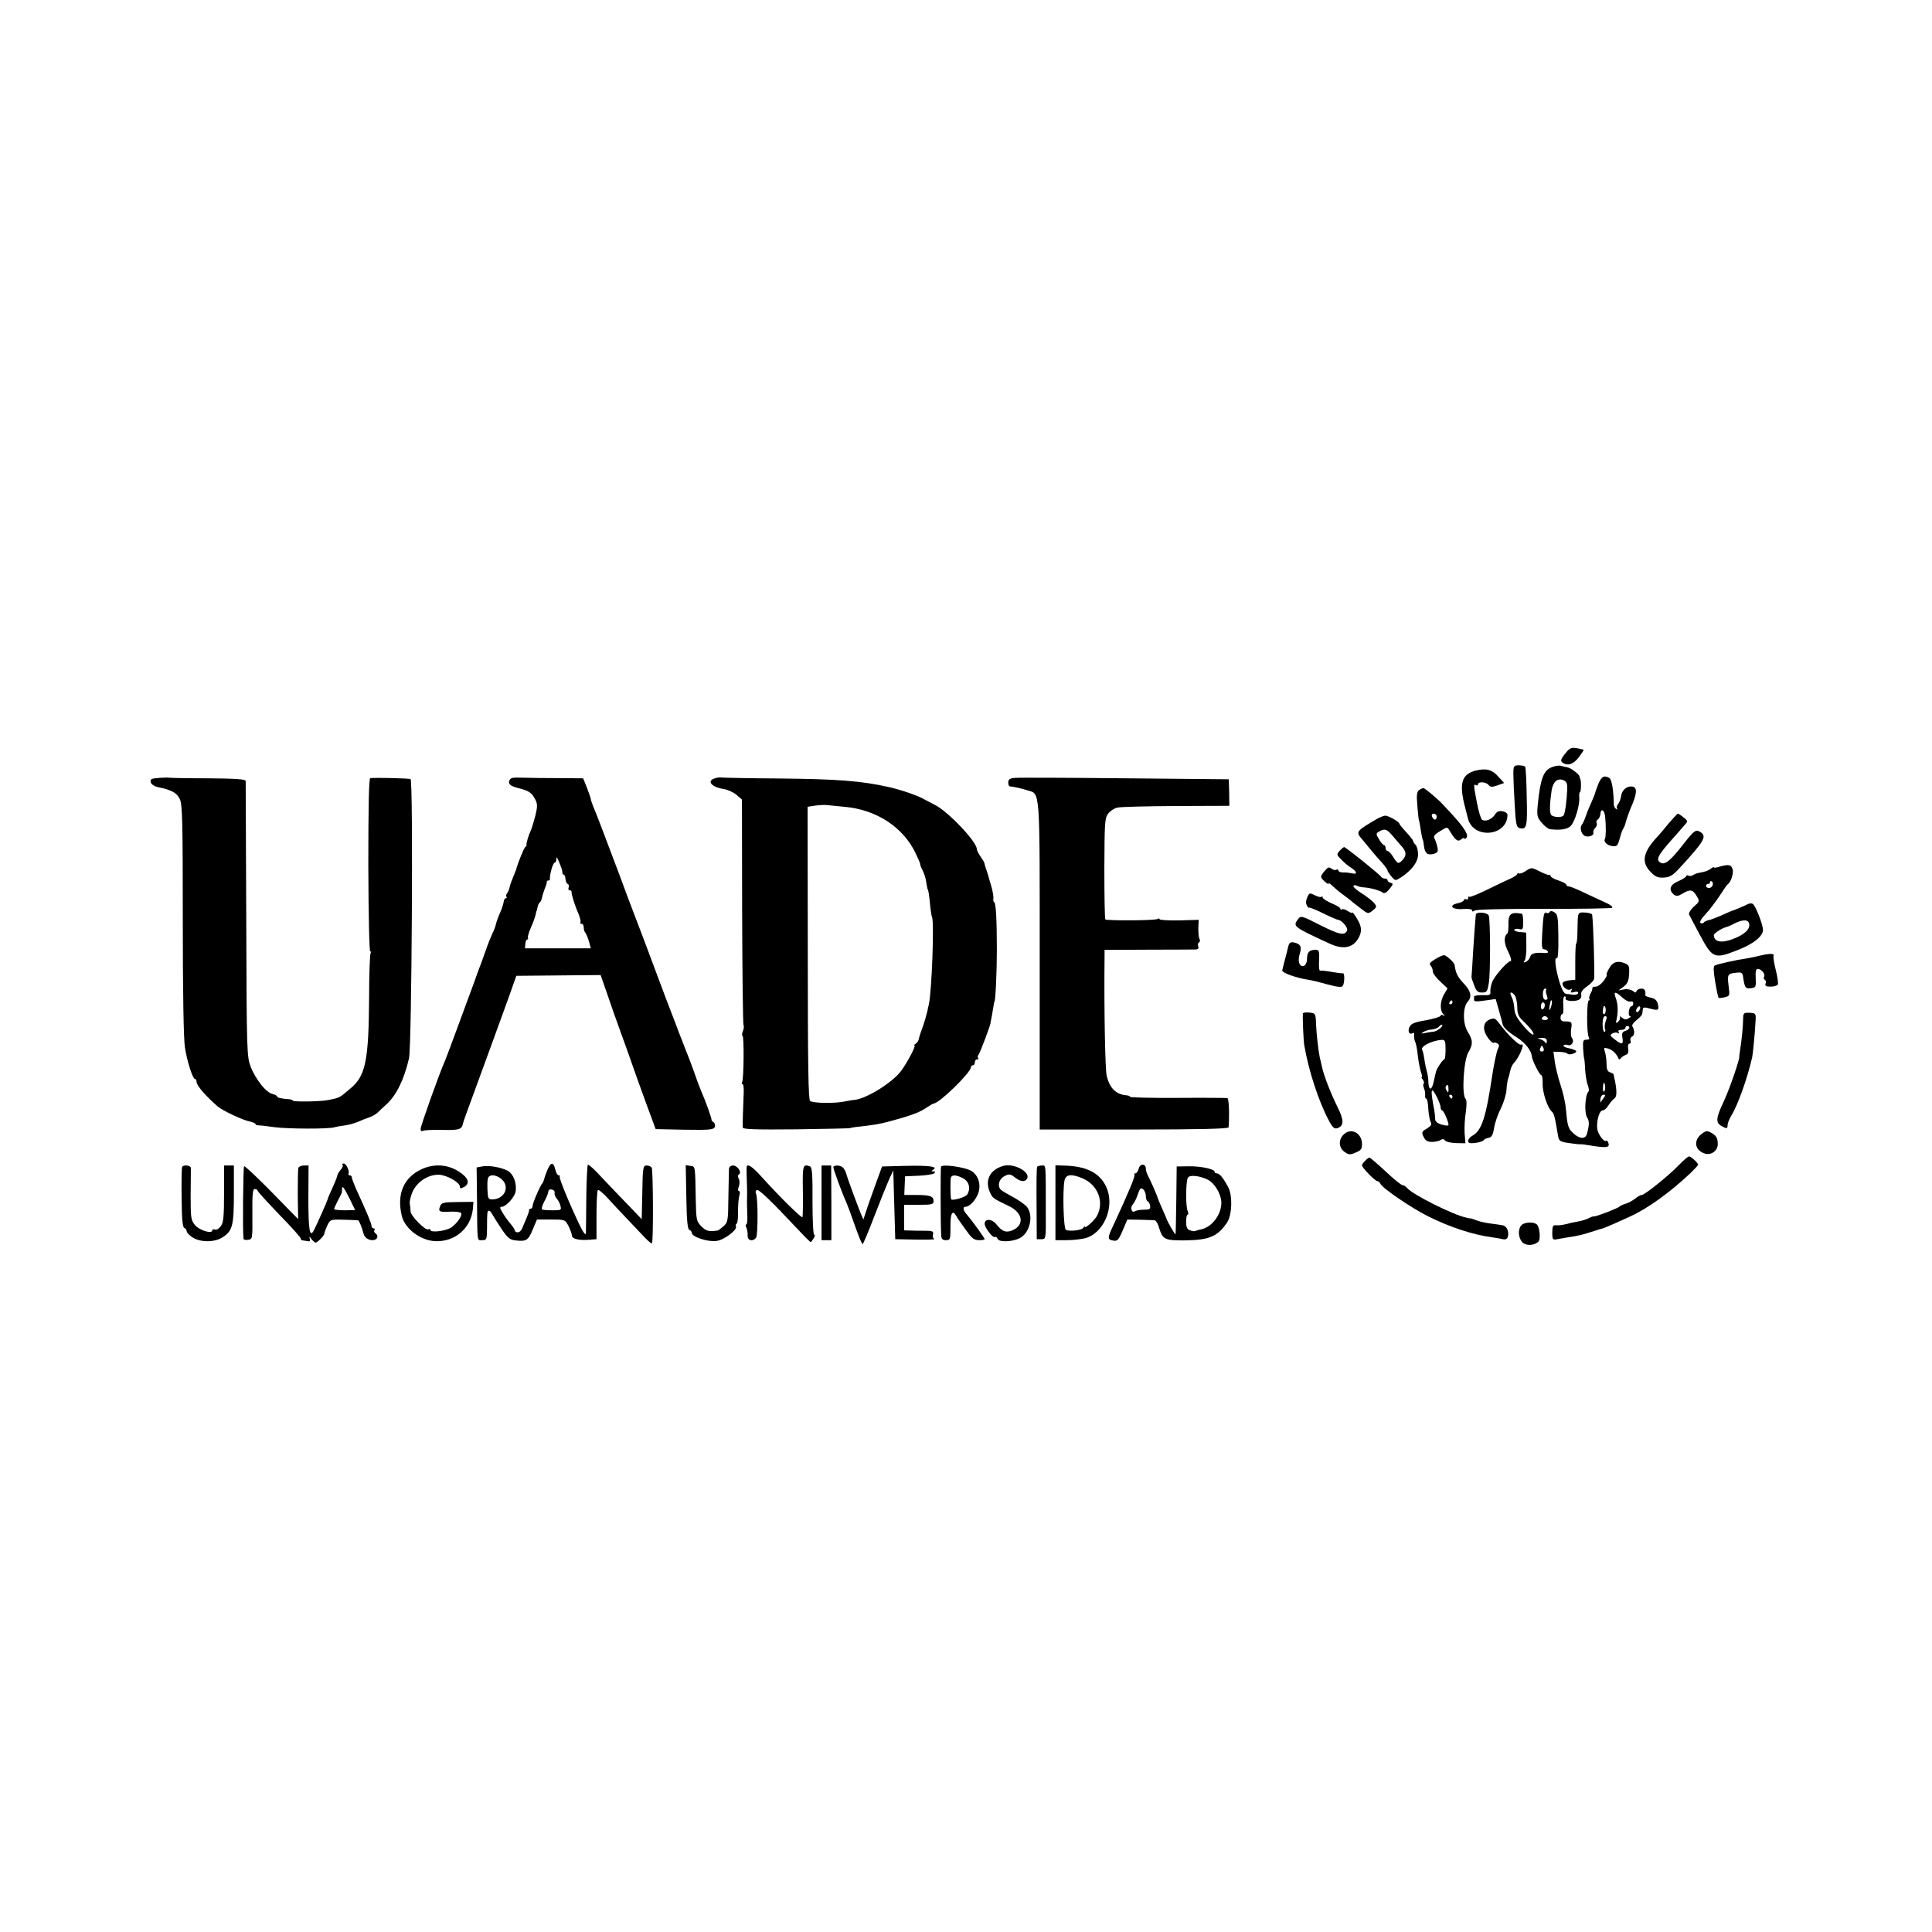 <?xml version="1.0" standalone="no"?>
<!DOCTYPE svg PUBLIC "-//W3C//DTD SVG 20010904//EN"
 "http://www.w3.org/TR/2001/REC-SVG-20010904/DTD/svg10.dtd">
<svg version="1.0" xmlns="http://www.w3.org/2000/svg"
 width="983pt" height="983pt" viewBox="0 0 983 983"
 preserveAspectRatio="xMidYMid meet">
<g transform="translate(0,983) scale(0.1,-0.1)"
fill="#000000" stroke="none">
<path d="M7973 6007 c-32 -38 -36 -49 -22 -58 27 -17 54 -8 82 28 15 20 26 37
25 38 -2 1 -17 5 -34 8 -25 5 -36 1 -51 -16z"/>
<path d="M7700 5891 c0 -26 3 -96 7 -158 5 -94 9 -112 23 -116 38 -10 42 5 38
157 -1 81 -5 151 -8 155 -3 4 -17 7 -32 7 -26 0 -28 -3 -28 -45z"/>
<path d="M7894 5926 c-42 -18 -57 -61 -70 -192 -5 -54 -3 -63 20 -90 14 -17
33 -32 43 -33 51 -6 88 -1 105 17 21 21 48 110 43 147 -1 14 1 25 4 25 6 0 7
61 1 68 -1 1 -3 6 -4 12 -1 11 -45 44 -62 46 -6 1 -20 4 -30 7 -11 4 -33 0
-50 -7z m80 -112 c-2 -57 -11 -121 -18 -132 -7 -12 -46 -12 -62 0 -11 8 -10
53 1 128 7 42 29 62 58 51 18 -7 22 -16 21 -47z"/>
<path d="M7511 5910 c-75 -18 -89 -66 -56 -190 2 -8 8 -33 14 -55 28 -107 201
-90 201 19 0 8 -11 16 -25 18 -18 4 -29 -1 -39 -17 -16 -24 -47 -37 -65 -26
-6 4 -18 42 -26 85 -18 92 -18 99 -5 91 6 -3 10 -1 10 4 0 16 41 13 54 -3 9
-11 17 -12 45 -2 l34 12 -29 32 c-32 36 -61 44 -113 32z"/>
<path d="M809 5872 c-40 -3 -46 -6 -42 -22 3 -11 18 -21 37 -25 69 -14 96 -29
111 -61 13 -28 15 -114 15 -616 0 -358 4 -608 11 -648 11 -72 40 -160 51 -160
5 0 8 -6 8 -14 0 -19 44 -70 108 -126 25 -21 126 -69 162 -76 16 -4 30 -9 30
-13 0 -4 8 -7 18 -7 9 0 44 -4 77 -9 70 -9 269 -10 305 -1 14 4 39 8 55 10 17
2 46 10 66 18 20 9 46 19 58 23 13 4 31 14 41 23 10 10 30 28 45 42 51 46 90
124 116 235 14 57 22 1412 8 1421 -6 4 -171 8 -205 5 -7 -1 -10 -140 -10 -445
1 -262 5 -442 10 -438 5 3 6 0 2 -6 -4 -7 -8 -107 -8 -224 -2 -324 -17 -402
-96 -467 -57 -48 -52 -46 -112 -58 -37 -8 -180 -10 -180 -3 0 3 -8 6 -17 7
-42 3 -63 8 -63 14 0 4 -11 10 -24 13 -33 8 -84 73 -110 137 -20 53 -21 71
-23 749 -2 382 -3 700 -3 707 0 8 -51 12 -191 13 -106 0 -194 2 -198 3 -3 1
-27 1 -52 -1z"/>
<path d="M2607 5872 c-10 -2 -17 -12 -17 -22 0 -13 13 -21 47 -30 54 -13 69
-23 87 -59 11 -22 11 -35 0 -81 -8 -30 -18 -64 -23 -75 -12 -25 -25 -69 -22
-74 2 -2 -1 -7 -6 -10 -7 -5 -39 -83 -47 -116 -2 -5 -9 -23 -16 -40 -7 -16
-15 -39 -17 -49 -2 -11 -8 -25 -13 -31 -5 -7 -7 -15 -3 -18 3 -4 2 -7 -3 -7
-5 0 -10 -8 -11 -17 -1 -10 -9 -36 -19 -58 -10 -22 -19 -48 -21 -58 -2 -10 -9
-30 -17 -45 -7 -15 -24 -56 -36 -92 -13 -36 -27 -76 -33 -90 -5 -14 -11 -29
-13 -35 -1 -5 -14 -39 -27 -75 -13 -36 -46 -123 -72 -195 -26 -71 -53 -143
-60 -160 -30 -67 -125 -334 -125 -349 0 -10 5 -14 11 -10 6 4 51 6 99 5 87 -2
100 2 106 34 2 10 11 34 134 370 34 94 79 217 100 275 l37 105 215 2 214 2 32
-92 c17 -51 45 -130 62 -177 17 -47 45 -123 61 -170 16 -47 51 -143 77 -215
l48 -130 147 -3 c128 -2 148 0 154 14 3 9 0 19 -6 24 -7 4 -12 10 -11 14 1 7
-32 99 -55 151 -7 17 -23 59 -35 95 -13 36 -29 79 -36 95 -7 17 -24 62 -39
100 -14 39 -33 86 -40 105 -8 19 -46 121 -85 225 -39 105 -84 224 -100 265
-16 41 -50 131 -75 200 -69 183 -125 332 -138 360 -5 14 -11 30 -11 35 -1 6
-10 31 -20 58 l-19 47 -126 1 c-69 0 -147 1 -172 2 -25 1 -53 1 -62 -1z m249
-457 c4 -11 6 -23 6 -27 -1 -5 2 -8 6 -8 4 0 9 -10 9 -22 1 -13 7 -24 12 -26
5 -2 7 -10 4 -18 -3 -8 0 -14 6 -14 6 0 10 -3 9 -7 -2 -10 16 -69 36 -114 8
-20 12 -39 9 -43 -4 -3 -1 -6 5 -6 7 0 12 -8 12 -18 0 -10 3 -22 7 -26 4 -4
13 -24 19 -44 l10 -37 -167 0 -168 0 2 23 c1 12 5 22 10 22 4 0 6 4 3 8 -2 4
4 28 15 52 11 24 21 53 24 64 2 12 4 21 5 21 1 0 3 9 5 19 2 10 7 22 12 25 4
3 9 14 11 25 2 10 8 30 14 45 6 14 11 29 10 34 -1 4 3 7 8 7 6 0 9 3 8 8 -3
16 15 82 23 82 5 0 9 8 10 18 0 18 5 10 25 -43z"/>
<path d="M3645 5872 c-52 -11 -31 -45 34 -56 22 -3 53 -17 68 -30 l28 -24 1
-571 c1 -314 4 -574 7 -577 3 -3 2 -17 -3 -30 -5 -13 -6 -24 -2 -24 8 0 7
-214 -2 -236 -3 -8 -2 -13 2 -10 4 2 7 -17 6 -44 -3 -67 -6 -162 -5 -177 1 -9
65 -11 274 -9 149 2 272 5 272 6 0 1 14 4 30 6 85 9 123 15 173 29 110 30 149
44 187 70 17 11 32 20 35 20 29 1 190 158 190 185 0 5 5 10 10 10 6 0 10 7 10
15 0 8 5 15 12 15 6 0 8 3 5 7 -4 3 -3 11 2 17 8 10 60 149 61 161 0 3 0 6 1
8 2 8 9 46 13 72 3 17 5 30 6 30 5 0 12 152 12 260 0 161 -5 245 -14 245 -3 0
-5 8 -4 18 2 9 -3 37 -10 62 -8 25 -13 45 -13 45 0 0 -3 9 -6 20 -12 34 -16
50 -17 55 0 3 -9 17 -19 32 -10 14 -19 32 -19 38 0 37 -145 190 -212 224 -18
9 -40 21 -48 25 -34 21 -120 51 -186 66 -141 32 -263 41 -554 44 -162 1 -297
4 -300 5 -3 1 -14 1 -25 -2z m651 -147 c162 -14 297 -102 361 -233 15 -32 27
-58 25 -60 -1 -1 4 -15 12 -30 8 -15 17 -44 19 -62 3 -19 6 -35 7 -35 3 0 8
-30 13 -86 3 -26 7 -51 9 -55 12 -20 -1 -377 -16 -444 -11 -54 -24 -98 -42
-145 -4 -11 -8 -26 -10 -34 -1 -8 -9 -18 -16 -22 -7 -5 -10 -9 -5 -9 8 0 -33
-80 -66 -126 -42 -59 -174 -142 -237 -150 -14 -1 -35 -5 -46 -7 -49 -12 -163
-11 -182 1 -9 7 -12 168 -12 753 l-1 744 38 6 c21 3 47 4 58 3 11 -1 52 -5 91
-9z"/>
<path d="M5163 5872 c-25 -2 -33 -8 -33 -23 0 -10 3 -19 8 -20 22 -2 61 -11
89 -20 67 -21 63 29 63 -892 l0 -834 480 0 c338 0 480 4 481 11 5 61 2 146 -6
149 -5 1 -119 2 -252 1 -134 -1 -243 2 -243 5 0 4 -8 7 -18 8 -53 4 -85 35
-101 98 -8 33 -14 341 -11 611 l0 31 223 1 c122 0 230 1 241 1 12 1 16 6 13
16 -4 8 -2 17 4 20 5 4 6 12 2 18 -4 7 -6 31 -6 54 l2 43 -99 -3 c-55 -1 -100
2 -100 6 0 5 -5 5 -11 1 -13 -8 -257 -9 -265 -2 -3 3 -5 120 -5 259 1 232 2
256 19 279 11 14 32 28 48 31 16 4 151 7 299 8 l270 1 -1 68 -2 67 -528 5
c-291 3 -544 4 -561 2z"/>
<path d="M8133 5843 c-8 -21 -16 -42 -17 -48 -1 -5 -12 -31 -23 -57 -12 -25
-24 -57 -28 -70 -4 -12 -12 -28 -17 -35 -12 -15 -2 -49 17 -57 20 -7 47 4 42
18 -2 6 2 17 10 24 7 8 10 18 7 24 -4 6 -1 14 5 18 7 4 13 17 14 29 2 31 21
20 24 -15 5 -50 4 -104 -1 -112 -9 -14 11 -34 38 -37 23 -3 27 2 37 38 6 23
14 47 19 52 4 6 10 22 13 36 4 14 14 43 23 65 34 76 36 108 9 112 -28 4 -53
-18 -57 -49 -2 -15 -9 -33 -16 -41 -6 -8 -8 -19 -4 -23 4 -5 2 -5 -5 -1 -6 3
-12 14 -12 24 -1 69 -10 125 -22 133 -26 16 -40 9 -56 -28z"/>
<path d="M7221 5811 c-9 -6 -13 -23 -12 -43 3 -54 9 -113 11 -113 1 0 3 -13 6
-30 5 -36 12 -70 14 -70 1 0 3 -13 5 -29 5 -38 17 -48 48 -41 21 6 25 11 21
32 -3 15 -9 34 -14 44 -8 14 -3 22 27 40 35 22 37 22 47 5 30 -51 43 -61 60
-47 9 7 16 10 16 5 0 -4 5 -3 11 3 13 13 -10 50 -67 113 -18 19 -41 44 -51 55
-27 30 -93 85 -101 85 -4 0 -13 -4 -21 -9z m89 -136 c0 -8 -4 -15 -9 -15 -5 0
-11 7 -15 15 -3 9 0 15 9 15 8 0 15 -7 15 -15z"/>
<path d="M8488 5638 c-23 -29 -49 -59 -56 -66 -73 -78 -83 -130 -32 -180 23
-24 37 -29 67 -27 30 2 45 11 82 52 124 135 137 158 102 180 -23 14 -31 8 -86
-62 -64 -82 -93 -107 -115 -95 -26 14 -17 35 50 111 30 34 63 71 72 82 17 19
16 20 -6 38 -13 11 -26 19 -29 19 -3 0 -25 -24 -49 -52z"/>
<path d="M7005 5663 c-107 -63 -108 -65 -74 -104 11 -13 32 -39 47 -57 15 -18
39 -46 55 -63 15 -17 27 -34 27 -39 0 -4 9 -17 20 -30 19 -22 20 -22 47 -5 56
36 90 82 88 120 0 19 -6 40 -13 47 -7 7 -12 15 -12 19 0 4 -16 24 -35 45 -19
20 -35 40 -35 43 0 9 -55 41 -72 41 -7 0 -27 -8 -43 -17z m81 -86 c16 -19 38
-45 50 -58 21 -26 20 -44 -2 -67 -19 -19 -24 -17 -45 17 -10 17 -23 31 -29 31
-5 0 -10 7 -10 15 0 8 -4 15 -8 15 -4 0 -16 13 -25 29 -17 28 -17 30 0 40 29
17 39 13 69 -22z"/>
<path d="M6816 5501 c-16 -18 -16 -20 9 -45 14 -15 37 -34 51 -42 30 -20 31
-35 2 -27 -13 2 -33 5 -45 4 -13 0 -23 4 -23 10 0 5 -5 7 -10 4 -6 -4 -17 -1
-25 5 -12 10 -19 8 -35 -11 -24 -30 -24 -32 0 -54 11 -10 20 -15 20 -11 0 4 7
0 16 -8 9 -9 32 -29 52 -44 21 -15 39 -29 42 -32 3 -3 24 -20 48 -38 42 -33
43 -33 66 -15 22 18 22 20 7 39 -9 10 -37 33 -63 49 -26 16 -44 33 -42 37 3 5
10 5 16 2 6 -4 23 -8 37 -9 35 -2 83 -16 97 -27 8 -6 19 1 34 19 19 24 20 28
6 31 -9 2 -16 8 -16 13 0 5 -6 9 -14 9 -8 0 -16 4 -18 8 -4 10 -181 152 -189
152 -3 0 -14 -9 -23 -19z"/>
<path d="M8748 5420 c-16 -5 -28 -6 -28 -3 0 3 -6 0 -14 -6 -8 -7 -25 -14 -37
-17 -13 -3 -28 -6 -34 -7 -5 -2 -16 -6 -22 -10 -7 -5 -17 -5 -23 -2 -5 3 -10
2 -10 -2 0 -5 -18 -16 -40 -26 -43 -18 -52 -44 -24 -68 13 -10 20 -10 44 4 39
24 53 21 72 -11 17 -28 16 -29 -14 -55 -16 -15 -27 -33 -24 -40 3 -6 27 -52
54 -102 64 -120 74 -125 183 -83 88 33 139 73 139 107 0 26 -38 124 -52 132
-6 4 -18 3 -27 -2 -13 -7 -59 -27 -81 -34 -3 -1 -26 -11 -52 -23 -26 -11 -55
-22 -65 -24 -10 -2 -21 -7 -24 -12 -4 -5 -11 -6 -17 -2 -6 4 4 22 25 44 19 20
51 62 71 92 19 30 38 57 42 60 17 12 31 54 26 76 -7 25 -21 28 -68 14z m-35
-96 c-3 -8 -13 -14 -21 -12 -9 2 -14 8 -11 13 2 6 7 9 12 8 4 -2 7 2 7 8 0 5
4 8 10 4 5 -3 7 -12 3 -21z m183 -185 c15 -25 -7 -55 -58 -78 -71 -32 -117
-28 -118 11 0 9 40 35 60 40 8 2 28 10 44 19 36 18 63 21 72 8z"/>
<path d="M7764 5399 c-15 -10 -31 -16 -36 -13 -4 3 -8 2 -8 -3 0 -4 -15 -14
-32 -22 -18 -8 -72 -33 -120 -57 -47 -23 -89 -40 -92 -37 -3 4 -6 1 -6 -6 0
-7 -4 -10 -9 -7 -5 4 -11 2 -13 -4 -2 -6 -14 -12 -27 -15 -55 -10 -35 -35 24
-30 27 2 45 -1 45 -7 0 -7 4 -7 13 -1 7 6 150 9 350 9 186 -1 343 2 349 5 7 4
-10 17 -38 29 -27 12 -76 35 -110 51 -33 16 -66 29 -72 29 -7 0 -12 4 -12 8 0
5 -18 15 -40 22 -22 7 -40 17 -40 22 0 4 -3 7 -7 6 -5 -1 -27 7 -50 19 -40 20
-42 20 -69 2z"/>
<path d="M6651 5264 c-7 -17 -8 -31 -1 -42 5 -9 10 -14 10 -10 0 3 32 -9 70
-28 39 -19 74 -34 78 -34 18 -1 52 -40 46 -54 -11 -28 -39 -22 -137 27 -94 48
-98 49 -112 31 -28 -37 -27 -39 160 -125 67 -31 115 -23 144 23 22 36 21 62
-4 103 -13 22 -25 37 -25 32 0 -4 -10 -1 -23 8 -13 8 -27 12 -30 8 -4 -3 -7
-2 -7 3 0 6 -20 18 -45 28 -25 11 -45 24 -45 29 0 6 -3 8 -6 4 -4 -3 -19 0
-34 8 -26 13 -28 13 -39 -11z"/>
<path d="M7885 5190 c-4 -6 -11 -8 -16 -5 -13 9 -17 -9 -22 -102 -4 -65 -2
-83 8 -83 8 0 17 -5 20 -11 4 -6 -2 -9 -17 -8 -46 4 -67 -1 -73 -20 -3 -11
-13 -22 -22 -25 -12 -5 -13 -3 -6 6 6 7 10 42 9 78 l-1 65 -33 3 c-18 2 -30 7
-27 12 3 4 14 6 25 3 18 -5 20 0 20 36 0 22 -3 42 -7 42 -58 10 -70 -1 -68
-61 0 -19 -2 -37 -6 -40 -19 -15 -17 -50 5 -93 13 -26 18 -47 12 -47 -15 0
-82 -75 -94 -107 -6 -16 -10 -37 -9 -48 2 -17 -3 -20 -40 -18 -24 0 -43 -3
-43 -8 0 -5 0 -12 0 -16 0 -10 13 -10 67 -2 l43 6 16 -56 c9 -31 17 -61 18
-67 3 -20 25 -42 75 -73 42 -28 73 -66 75 -96 2 -20 39 -95 48 -95 4 0 8 -19
7 -42 -2 -45 25 -125 46 -143 12 -10 16 -27 32 -122 5 -29 9 -32 57 -39 28 -4
54 -7 57 -6 4 1 34 -3 68 -9 67 -10 83 -7 74 17 -3 8 -8 13 -10 10 -10 -10
-41 30 -46 59 -5 40 10 95 27 95 8 0 22 12 31 28 10 15 24 30 30 34 12 7 12
42 1 93 -3 11 -5 23 -5 27 -1 4 -9 9 -19 12 -13 4 -18 16 -18 44 0 20 -4 48
-8 60 -7 22 -6 23 16 17 22 -7 42 -25 52 -49 3 -8 7 -8 13 0 4 6 16 13 25 17
12 4 15 14 12 31 -2 15 0 26 7 26 6 0 8 7 5 15 -3 9 1 18 8 21 14 5 14 33 1
53 -3 5 7 19 22 31 16 12 29 27 29 33 1 7 2 17 3 24 1 8 11 9 37 1 42 -11 47
-8 39 25 -5 17 -15 27 -36 31 -16 3 -29 9 -28 13 4 22 -3 33 -20 33 -11 0 -21
-6 -24 -12 -3 -10 -7 -10 -19 0 -9 7 -29 11 -44 8 l-29 -5 26 19 c20 15 26 29
28 65 2 41 -1 46 -25 55 -36 14 -61 4 -79 -31 -9 -16 -13 -29 -10 -29 4 0 -3
-13 -15 -30 -12 -16 -30 -30 -41 -30 -10 0 -18 -3 -17 -7 1 -5 -3 -18 -10 -29
-6 -12 -8 -24 -5 -28 3 -3 2 -6 -3 -6 -11 0 -12 -170 0 -188 5 -8 1 -12 -12
-12 -17 0 -19 -6 -17 -47 2 -27 4 -48 5 -48 1 0 4 -25 5 -55 2 -31 8 -68 14
-82 5 -14 7 -29 3 -32 -17 -17 -22 -107 -7 -131 12 -20 12 -36 0 -82 -7 -30
-37 -30 -71 2 -26 24 -29 36 -38 135 -3 25 -14 74 -26 110 -12 36 -25 88 -29
117 l-7 52 33 -1 c19 -1 36 -5 38 -9 6 -9 45 1 45 12 0 4 -16 11 -35 15 -19 3
-32 10 -30 15 3 4 13 5 21 2 20 -7 36 17 23 34 -6 6 -8 28 -5 47 6 37 4 39
-36 39 -11 0 -18 7 -18 18 0 11 4 19 9 19 5 0 7 20 5 45 -2 26 1 45 7 45 6 0
8 -4 5 -9 -8 -12 36 -19 62 -10 14 5 20 15 17 28 -2 13 7 27 31 43 18 13 34
30 35 38 3 40 -4 283 -10 325 0 6 -17 11 -36 12 -39 1 -37 6 -39 -94 0 -35 -3
-63 -6 -63 -3 0 -5 -42 -5 -93 l0 -92 -32 -3 c-19 -2 -33 -9 -33 -16 0 -19 27
-39 41 -30 8 5 9 3 4 -6 -6 -10 -3 -12 13 -8 12 4 22 2 22 -3 0 -9 -16 -13
-35 -9 -5 1 -17 2 -26 3 -11 1 -22 21 -34 59 -21 70 -28 131 -14 122 6 -3 9
36 8 108 -1 100 -3 116 -20 126 -12 8 -20 8 -24 2z m-18 -396 c-3 -3 -2 -16 3
-28 6 -17 5 -23 -6 -23 -9 0 -14 11 -14 29 0 15 5 28 12 28 6 0 9 -3 5 -6z
m-157 -33 c5 -11 10 -37 10 -59 0 -27 7 -45 23 -60 45 -43 66 -71 58 -76 -4
-3 -28 17 -51 46 -32 37 -44 60 -45 87 -1 20 -7 46 -14 59 -7 13 -8 22 -2 22
6 0 15 -9 21 -19z m545 -7 c15 -14 34 -23 41 -20 8 3 14 -1 14 -9 0 -8 -4 -15
-9 -15 -13 0 -20 -50 -7 -50 6 0 3 -5 -7 -11 -13 -8 -22 -7 -34 3 -9 7 -14 9
-11 3 3 -5 -1 -16 -8 -23 -13 -11 -14 -9 -8 15 8 37 6 77 -6 108 -12 32 0 32
35 -1z m-360 -35 c-3 -12 -7 -24 -10 -27 -3 -3 -3 5 -1 19 6 30 5 29 10 29 3
0 3 -10 1 -21z m-35 -3 c0 -8 -4 -18 -10 -21 -5 -3 -10 3 -10 14 0 12 5 21 10
21 6 0 10 -6 10 -14z m310 -26 c0 -11 -4 -20 -9 -20 -7 0 -8 17 -2 38 4 10 11
-2 11 -18z m174 5 c-4 -8 -10 -15 -15 -15 -4 0 -6 7 -3 15 4 8 10 15 15 15 4
0 6 -7 3 -15z m-469 -45 c3 -5 -3 -10 -15 -10 -12 0 -18 5 -15 10 3 6 10 10
15 10 5 0 12 -4 15 -10z m295 -15 c-5 -14 -7 -32 -4 -40 4 -8 2 -15 -3 -15 -5
0 -9 18 -9 40 0 25 5 40 13 40 9 0 10 -7 3 -25z m120 -34 c0 -5 -9 -13 -20
-16 -16 -5 -19 -13 -15 -36 6 -35 -3 -36 -40 -7 -23 18 -25 22 -11 30 9 5 21
6 28 2 7 -4 8 -3 4 4 -5 8 0 12 13 12 12 0 21 5 21 10 0 6 5 10 10 10 6 0 10
-4 10 -9z m-420 -68 c0 -12 -3 -14 -8 -7 -4 7 -16 14 -27 17 -15 4 -14 5 8 6
20 1 27 -4 27 -16z m-16 -38 c3 -9 0 -15 -9 -15 -9 0 -12 6 -9 15 4 8 7 15 9
15 2 0 5 -7 9 -15z m313 -195 c1 -11 -2 -22 -6 -24 -6 -4 -7 26 -2 42 3 8 7
-1 8 -18z m-8 -57 c-7 -10 -14 -20 -16 -22 -1 -2 -1 6 0 18 1 11 8 21 15 21
12 0 12 -3 1 -17z"/>
<path d="M7509 5176 c-3 -31 -7 -82 -14 -191 -4 -66 -7 -122 -8 -125 -1 -3 5
-22 13 -42 11 -31 19 -38 41 -38 24 0 27 5 34 48 9 49 8 315 0 343 -6 17 -64
22 -66 5z"/>
<path d="M6554 5012 c-3 -15 -11 -45 -17 -67 -6 -22 -11 -46 -13 -52 -2 -13
70 -38 132 -48 16 -2 61 -13 99 -24 51 -13 72 -16 77 -7 10 15 10 67 1 64 -5
-1 -30 2 -58 7 -27 5 -54 8 -58 6 -5 -1 -7 18 -6 41 3 63 1 67 -23 65 -28 -1
-38 -14 -38 -48 0 -15 -7 -29 -15 -33 -23 -8 -34 22 -22 61 12 37 4 51 -31 58
-17 3 -23 -2 -28 -23z"/>
<path d="M8960 4969 c-19 -5 -48 -11 -65 -14 -62 -9 -161 -31 -171 -38 -7 -4
-6 -30 3 -83 7 -43 15 -79 17 -81 2 -2 16 -1 31 3 26 6 27 8 20 59 -7 58 -5
61 40 66 23 3 30 0 33 -16 9 -62 12 -66 40 -63 26 3 27 6 25 51 -2 34 1 47 11
47 18 0 39 -26 32 -39 -4 -5 -2 -12 3 -16 6 -3 8 -12 4 -20 -4 -11 3 -15 25
-15 17 0 34 5 37 10 4 6 -1 40 -10 75 -9 36 -14 69 -11 73 6 11 -22 11 -64 1z"/>
<path d="M7301 4949 c-25 -15 -31 -23 -22 -32 6 -6 11 -19 11 -29 0 -10 17
-33 38 -52 l37 -35 -17 -29 c-21 -35 -23 -82 -5 -101 10 -11 10 -13 0 -7 -7 4
-13 3 -13 -2 0 -5 -33 -15 -74 -23 -61 -10 -76 -17 -85 -35 -10 -24 0 -41 18
-30 5 4 8 -2 6 -11 -1 -10 1 -25 5 -33 5 -9 11 -41 14 -73 4 -32 11 -69 16
-82 5 -14 7 -25 4 -25 -4 0 -1 -6 5 -13 6 -8 8 -17 5 -20 -4 -3 -3 -14 1 -24
5 -10 7 -26 6 -35 -1 -10 1 -18 6 -18 4 0 9 -23 10 -51 2 -28 7 -58 12 -67 7
-13 3 -20 -19 -34 -26 -15 -28 -19 -17 -42 9 -19 20 -26 42 -26 17 0 37 4 45
10 9 6 17 5 22 -3 4 -6 29 -12 55 -13 l49 -1 -4 51 c-2 28 1 77 6 108 5 36 5
61 -1 67 -21 21 -10 196 14 237 24 40 24 61 -3 104 -26 42 -26 124 0 154 23
25 16 55 -24 96 -28 30 -38 50 -43 91 -2 12 -42 49 -54 49 -7 0 -27 -9 -46
-21z m89 -219 c0 -5 -5 -10 -11 -10 -5 0 -7 5 -4 10 3 6 8 10 11 10 2 0 4 -4
4 -10z m-66 -135 c-10 -8 -26 -15 -34 -15 -8 0 -26 -3 -40 -6 -21 -4 -22 -3
-8 5 9 6 28 12 43 13 14 1 31 8 37 15 6 8 13 11 16 8 3 -3 -3 -12 -14 -20z
m31 -105 c0 -28 -3 -50 -6 -50 -8 0 -40 -48 -43 -64 -2 -6 -6 -28 -11 -48 -9
-44 -24 -50 -27 -10 -1 30 -2 37 -11 72 -4 14 -8 39 -11 57 -2 17 -7 36 -10
41 -11 17 49 48 99 51 17 1 20 -5 20 -49z m15 -202 c0 -18 -2 -20 -9 -8 -6 8
-7 18 -5 22 9 14 14 9 14 -14z m-57 -44 c9 -19 17 -41 17 -49 0 -8 4 -15 8
-15 7 0 32 -57 32 -73 0 -4 -8 -5 -17 -3 -35 6 -52 18 -51 34 0 9 -2 31 -5 47
-21 106 -16 123 16 59z m77 6 c0 -5 -2 -10 -4 -10 -3 0 -8 5 -11 10 -3 6 -1
10 4 10 6 0 11 -4 11 -10z"/>
<path d="M6629 4673 c-2 -22 3 -137 7 -161 23 -133 73 -285 126 -385 19 -35
28 -42 43 -37 34 12 34 41 -1 110 -34 69 -70 161 -79 207 -3 15 -8 35 -10 43
-7 32 -17 118 -19 170 -2 54 -3 55 -34 58 -18 2 -32 0 -33 -5z"/>
<path d="M8869 4647 c0 -37 -7 -106 -15 -157 -3 -19 -5 -35 -5 -35 8 0 -49
-167 -79 -230 -40 -85 -42 -108 -9 -125 24 -14 29 -13 29 6 0 9 9 31 19 48 34
55 81 188 106 296 4 19 14 122 17 180 3 44 2 45 -30 47 -30 1 -32 -1 -33 -30z"/>
<path d="M7580 4643 c-35 -14 -39 -52 -9 -94 11 -16 24 -27 28 -25 4 3 13 1
20 -3 10 -7 10 -13 2 -29 -6 -12 -18 -68 -27 -124 -34 -228 -55 -292 -105
-318 -10 -6 -19 -17 -19 -25 0 -11 9 -14 37 -10 20 2 39 9 42 14 3 5 15 10 26
12 15 3 21 15 27 49 3 25 19 70 34 100 15 30 28 73 29 95 1 22 5 47 8 55 3 8
8 27 11 42 3 15 12 33 19 40 27 27 59 106 37 93 -10 -6 -63 44 -104 98 -29 38
-31 39 -56 30z"/>
<path d="M6833 4054 c-25 -28 -20 -67 11 -87 19 -13 27 -13 54 -1 26 10 32 19
32 42 0 60 -60 88 -97 46z"/>
<path d="M8656 4059 c-40 -32 -33 -79 14 -97 34 -13 70 11 70 47 0 31 -8 44
-36 59 -18 10 -27 8 -48 -9z"/>
<path d="M8540 3900 c-50 -52 -172 -150 -187 -150 -6 0 -21 -8 -34 -19 -13
-10 -35 -22 -49 -26 -14 -4 -27 -11 -30 -14 -6 -8 -123 -53 -130 -50 -3 1 -15
-3 -26 -9 -12 -6 -36 -14 -55 -17 -19 -3 -47 -9 -64 -14 -16 -4 -38 -7 -47 -5
-17 2 -20 -5 -20 -41 0 -31 3 -35 25 -30 12 2 36 6 52 9 38 5 83 15 115 26 46
15 60 19 65 20 6 1 78 32 140 61 90 41 202 122 308 222 20 20 37 38 37 41 0 9
-35 41 -46 42 -5 1 -29 -20 -54 -46z"/>
<path d="M6946 3924 c-9 -8 -16 -19 -16 -24 0 -11 67 -80 79 -80 5 0 11 -6 14
-12 8 -22 158 -124 242 -166 112 -56 231 -95 325 -107 19 -3 45 -7 56 -10 15
-3 23 1 26 13 7 27 -6 55 -28 58 -10 2 -38 6 -62 9 -23 3 -55 10 -70 16 -15 6
-28 10 -29 10 -2 -1 -4 -1 -5 0 -2 0 -10 2 -18 4 -63 12 -273 117 -300 150 -7
8 -18 15 -24 15 -6 0 -45 31 -86 70 -41 38 -78 70 -82 70 -4 0 -14 -7 -22 -16z"/>
<path d="M1743 3903 c4 -3 0 -14 -9 -24 -8 -9 -17 -23 -18 -31 -1 -7 -12 -35
-25 -63 -13 -27 -24 -54 -25 -60 -3 -11 -51 -119 -68 -153 -22 -43 -29 -4 -29
161 l1 167 -24 0 c-13 0 -26 -6 -28 -12 -2 -7 -3 -69 -3 -137 l2 -124 -134
137 c-74 75 -137 135 -141 132 -5 -3 -8 -331 -3 -369 1 -5 11 -7 24 -5 22 3
22 6 21 131 -1 101 2 127 12 127 8 0 14 -3 14 -7 0 -5 50 -59 110 -122 61 -62
110 -117 110 -122 0 -5 3 -9 8 -10 4 0 15 -2 25 -4 14 -3 17 1 13 13 -4 12 -2
12 9 -3 9 -11 19 -19 23 -17 15 7 42 36 42 45 0 5 7 23 15 41 15 31 16 32 83
30 37 -1 70 -2 74 -3 5 -1 21 -39 27 -66 5 -21 24 -35 47 -35 24 0 33 23 14
35 -6 4 -8 11 -5 16 4 5 1 9 -4 9 -6 0 -11 6 -11 14 0 12 -23 66 -81 193 -10
24 -19 47 -19 53 0 5 -5 10 -11 10 -5 0 -8 3 -6 8 7 12 -11 52 -24 52 -7 0 -9
-3 -6 -7z m36 -172 l28 -58 -53 -1 c-30 0 -54 3 -54 6 0 4 9 24 20 45 11 20
20 39 20 42 0 3 0 10 0 15 0 22 11 7 39 -49z"/>
<path d="M2785 3877 c-8 -19 -15 -40 -17 -48 -2 -8 -5 -16 -8 -19 -11 -11 -50
-101 -50 -115 0 -8 -4 -15 -10 -15 -5 0 -9 -3 -8 -7 1 -5 -5 -21 -12 -38 -7
-16 -14 -32 -15 -35 -9 -27 -19 -40 -31 -40 -8 0 -14 4 -14 8 0 5 -10 21 -23
36 -12 14 -31 40 -40 56 -15 24 -15 30 -4 30 21 0 64 47 70 76 8 43 -11 92
-41 108 -37 18 -98 28 -130 21 l-27 -5 2 -163 c2 -225 -1 -207 27 -207 22 0
23 4 24 58 0 84 1 92 10 92 4 0 12 -8 17 -19 6 -10 26 -43 47 -74 30 -45 42
-55 70 -58 55 -7 66 0 88 54 l22 52 71 0 c72 0 72 0 90 -34 9 -19 17 -40 17
-48 0 -16 36 -25 86 -21 l39 3 0 122 c0 67 3 124 7 128 3 4 26 -15 50 -41 23
-26 61 -66 83 -89 22 -23 62 -66 89 -94 26 -29 50 -50 53 -47 8 7 6 372 -1
385 -4 6 -16 11 -26 11 -18 0 -20 -10 -22 -136 l-3 -137 -71 74 c-40 41 -100
104 -135 141 -34 38 -65 65 -68 62 -3 -3 -7 -78 -8 -167 0 -89 -2 -171 -2
-182 -1 -12 -13 3 -31 40 -54 113 -108 244 -102 249 3 3 0 6 -6 6 -6 0 -13 14
-17 30 -9 39 -23 38 -40 -3z m-235 -45 c44 -35 22 -97 -36 -104 -25 -2 -29 1
-32 22 -4 46 -3 80 3 90 10 16 41 12 65 -8z m272 -71 c-2 -8 3 -21 11 -30 8
-9 17 -26 19 -38 5 -20 2 -21 -40 -21 -26 0 -50 2 -54 4 -4 3 1 22 12 42 11
20 20 43 20 50 0 8 8 12 18 10 9 -2 16 -10 14 -17z"/>
<path d="M5105 3898 c-72 -20 -98 -79 -64 -143 10 -21 16 -25 93 -62 70 -33
80 -95 19 -122 -33 -15 -55 -7 -82 28 -23 30 -61 33 -61 4 0 -19 41 -73 52
-67 4 3 11 -1 14 -9 7 -20 85 -15 119 7 49 32 64 119 27 159 -12 12 -43 33
-69 47 -26 14 -53 30 -60 36 -20 19 -11 55 18 70 24 12 30 11 52 -6 30 -24 55
-26 64 -4 13 34 -72 77 -122 62z"/>
<path d="M5794 3885 c-3 -14 -11 -25 -17 -25 -6 0 -8 -3 -5 -6 6 -6 -30 -92
-108 -260 -30 -63 -30 -71 0 -76 21 -4 27 2 48 51 l24 56 65 -1 c35 -1 69 -2
75 -3 6 -1 16 -18 22 -40 18 -58 30 -63 133 -62 123 2 165 20 213 92 25 39 28
136 5 179 -25 47 -44 70 -58 70 -6 0 -11 3 -11 8 0 14 -71 29 -132 28 l-61 -1
-2 -170 c-1 -93 -3 -172 -4 -175 -2 -4 -43 67 -46 80 -1 3 -11 27 -23 53 -12
27 -22 51 -22 53 0 5 -38 92 -51 116 -5 10 -9 24 -9 32 0 26 -29 27 -36 1z
m349 -56 c34 -16 68 -69 71 -112 4 -62 -46 -131 -103 -142 -11 -2 -24 -6 -29
-8 -4 -3 -16 -1 -27 3 -15 5 -20 16 -20 44 0 20 3 36 8 36 4 0 4 8 0 18 -11
22 -10 153 1 170 9 15 56 11 99 -9z m-313 -84 c0 -13 4 -25 9 -27 5 -1 11 -12
13 -23 2 -17 -3 -20 -32 -20 -19 0 -40 -4 -46 -8 -17 -10 -25 20 -10 35 7 8
19 31 25 51 11 31 15 36 27 26 8 -6 14 -22 14 -34z"/>
<path d="M927 3893 c-3 -5 -4 -75 -3 -157 1 -108 5 -151 14 -154 6 -2 12 -10
12 -17 0 -7 15 -22 33 -33 41 -24 111 -23 150 3 50 32 57 60 57 220 l0 145
-25 0 -25 0 0 -143 c0 -115 -3 -147 -16 -165 -9 -13 -22 -21 -30 -18 -8 3 -14
1 -14 -4 0 -20 -66 0 -88 27 -21 26 -22 37 -22 153 1 69 1 131 1 138 -1 13
-37 17 -44 5z"/>
<path d="M2145 3881 c-91 -42 -127 -126 -101 -236 15 -66 94 -126 169 -130
101 -5 183 65 193 164 l3 36 -81 -1 c-73 -1 -82 -3 -89 -22 -10 -27 -5 -30 54
-27 26 1 50 -2 53 -7 8 -12 -21 -54 -51 -74 -28 -18 -105 -27 -105 -12 0 5 -5
6 -10 3 -14 -9 -90 68 -91 91 0 11 -2 28 -4 39 -2 11 4 38 14 61 23 51 79 88
133 87 41 -1 108 -39 108 -61 0 -10 5 -10 20 -2 34 18 24 48 -27 80 -56 36
-126 40 -188 11z"/>
<path d="M3492 3739 c2 -119 6 -163 16 -167 6 -2 12 -9 12 -15 0 -20 81 -47
125 -41 40 5 110 58 99 75 -2 4 -1 10 4 13 5 3 8 31 7 63 0 32 3 68 7 81 4 12
3 22 -2 22 -6 0 -6 9 -1 23 5 13 5 30 0 39 -6 11 -5 19 1 23 16 10 -8 45 -30
45 -12 0 -20 -7 -21 -17 0 -10 -2 -75 -3 -145 -1 -120 -3 -128 -25 -147 -13
-12 -27 -21 -30 -22 -46 -6 -58 -3 -82 21 -25 25 -27 32 -29 136 -3 176 -2
169 -28 172 l-23 4 3 -163z"/>
<path d="M3799 3893 c-1 -5 0 -24 0 -43 2 -49 3 -91 2 -115 -1 -11 0 -46 1
-77 2 -32 0 -58 -5 -58 -4 0 -4 -8 1 -17 4 -10 7 -28 6 -40 -1 -26 27 -32 43
-10 10 13 10 208 -1 225 -3 6 -1 14 4 17 10 6 68 -49 218 -209 29 -31 55 -56
57 -56 2 0 9 10 16 21 6 12 7 19 2 16 -5 -3 -9 68 -9 169 1 136 -2 175 -12
179 -37 14 -39 8 -37 -122 1 -71 0 -131 -2 -136 -4 -7 -118 105 -216 214 -41
45 -66 60 -68 42z"/>
<path d="M4180 3710 l0 -190 25 0 25 0 0 190 -1 190 -25 0 -24 0 0 -190z"/>
<path d="M4240 3891 c0 -10 45 -133 65 -176 7 -16 28 -72 45 -122 18 -51 35
-93 39 -93 3 0 30 64 60 143 30 78 64 162 75 187 l21 45 5 -175 5 -175 105 -2
c58 -1 100 0 94 3 -7 3 -10 13 -7 23 4 16 -2 19 -39 19 -23 0 -58 0 -75 1
l-33 1 0 65 0 65 75 0 c67 0 75 2 75 19 0 25 -19 31 -90 31 l-59 0 2 48 2 47
70 3 c39 2 74 7 79 13 6 6 5 9 -5 9 -12 0 -12 1 0 9 25 16 -24 22 -148 19
l-113 -3 -40 -110 c-22 -60 -43 -121 -47 -135 l-8 -25 -11 25 c-23 57 -71 187
-77 210 -4 14 -13 28 -19 32 -15 11 -46 10 -46 -1z"/>
<path d="M4788 3894 c-3 -8 -3 -287 1 -351 1 -17 7 -23 24 -23 22 0 23 4 23
68 -1 68 10 89 29 56 5 -10 14 -23 18 -28 4 -6 21 -30 38 -53 24 -34 37 -43
60 -43 16 0 29 2 29 5 0 6 -61 90 -87 121 -23 25 -27 44 -10 44 21 1 51 33 64
68 16 45 1 93 -36 115 -33 19 -146 35 -153 21z m112 -59 c31 -16 40 -53 21
-83 -9 -14 -80 -34 -82 -23 -4 22 -4 98 -1 109 5 16 27 15 62 -3z"/>
<path d="M5277 3893 c-3 -5 -4 -89 -3 -188 l1 -180 23 0 c24 0 24 0 23 140 0
252 1 235 -20 235 -11 0 -22 -3 -24 -7z"/>
<path d="M5370 3711 l0 -191 58 0 c31 0 73 5 94 10 90 25 146 147 113 245 -28
79 -95 119 -207 124 l-58 2 0 -190z m137 124 c79 -33 113 -120 74 -192 -11
-21 -61 -66 -61 -55 0 4 -4 2 -8 -5 -8 -13 -72 -20 -89 -10 -12 8 -17 197 -7
250 7 32 34 36 91 12z"/>
<path d="M7740 3595 c-18 -21 -15 -62 5 -85 17 -19 57 -19 81 1 15 12 8 80 -9
91 -20 13 -64 9 -77 -7z"/>
</g>
</svg>
